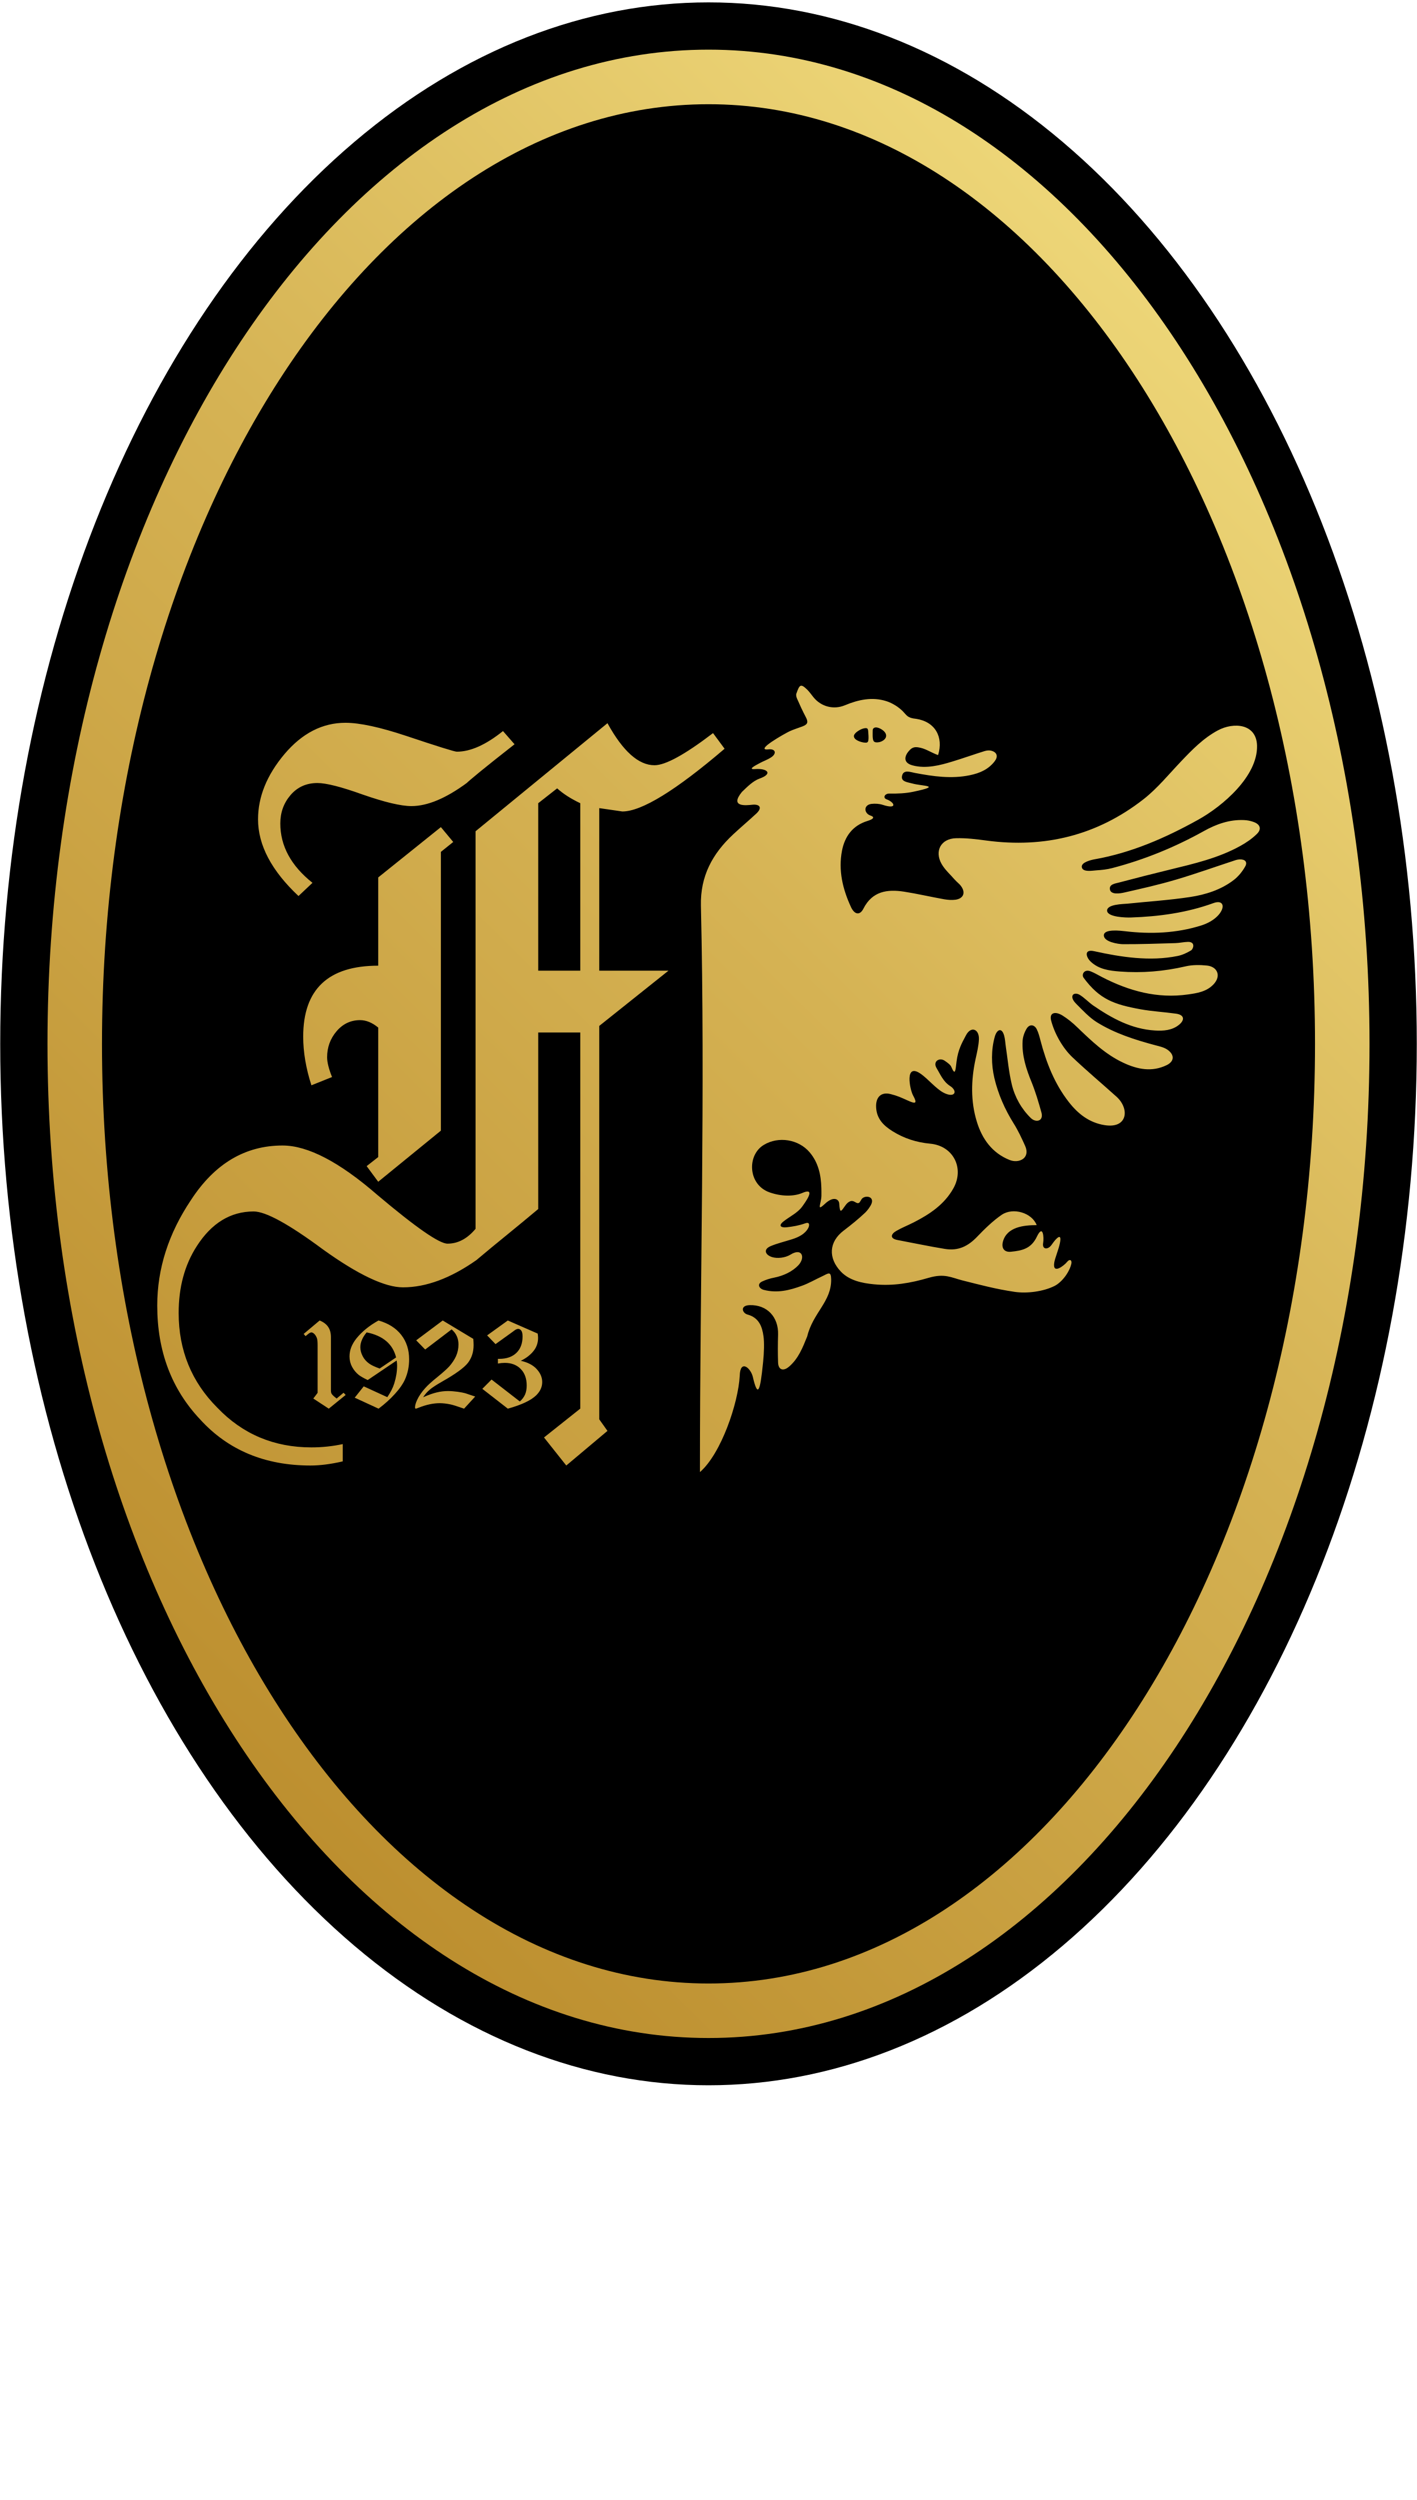 <?xml version="1.0" encoding="UTF-8" standalone="no"?>
<svg
   xml:space="preserve"
   width="238.095"
   height="420"
   style="shape-rendering:geometricPrecision;text-rendering:geometricPrecision;image-rendering:optimizeQuality;fill-rule:evenodd;clip-rule:evenodd"
   viewBox="0 0 250 441.14"
   version="1.1"
   id="svg4"
   sodipodi:docname="flamurtari.svg"
   inkscape:version="1.4.2 (f4327f4, 2025-05-13)"
   xmlns:inkscape="http://www.inkscape.org/namespaces/inkscape"
   xmlns:sodipodi="http://sodipodi.sourceforge.net/DTD/sodipodi-0.dtd"
   xmlns="http://www.w3.org/2000/svg"
   xmlns:svg="http://www.w3.org/2000/svg"><sodipodi:namedview
     id="namedview4"
     pagecolor="#ffffff"
     bordercolor="#000000"
     borderopacity="0.25"
     inkscape:showpageshadow="2"
     inkscape:pageopacity="0.0"
     inkscape:pagecheckerboard="0"
     inkscape:deskcolor="#d1d1d1"
     inkscape:zoom="1.9214286"
     inkscape:cx="118.92193"
     inkscape:cy="210"
     inkscape:window-width="1920"
     inkscape:window-height="1009"
     inkscape:window-x="-8"
     inkscape:window-y="-8"
     inkscape:window-maximized="1"
     inkscape:current-layer="svg4" /><defs
     id="defs3"><linearGradient
       id="a"
       x1="16.09"
       x2="233.91"
       y1="294.14"
       y2="74.25"
       gradientUnits="userSpaceOnUse"><stop
         offset="0"
         style="stop-opacity:1;stop-color:#bc8e2e"
         id="stop1" /><stop
         offset=".561"
         style="stop-opacity:1;stop-color:#d5b253"
         id="stop2" /><stop
         offset="1"
         style="stop-opacity:1;stop-color:#eed779"
         id="stop3" /></linearGradient></defs><ellipse
     cx="125"
     cy="184.19"
     rx="125"
     ry="183.77"
     style="fill:#000"
     id="ellipse3" /><path
     d="m 125,8.76 c 64.43,0 116.66,78.55 116.66,175.43 0,96.89 -52.23,175.43 -116.66,175.43 C 60.57,359.62 8.34,281.08 8.34,184.19 8.34,87.31 60.57,8.76 125,8.76 m 41.73,178.44 c -0.98,-0.69 -2.16,0.1 -1.5,1.23 0.7,1.18 1.22,2.44 2.38,3.18 1.49,0.95 0.85,2.23 -1.13,1.2 -1.32,-0.69 -2.75,-2.43 -3.97,-3.29 -2.98,-2.13 -1.97,2.74 -1.41,3.77 0.81,1.47 0.47,1.55 -1.01,0.87 -1.05,-0.48 -1.84,-0.83 -2.94,-1.1 -1.67,-0.43 -2.64,0.52 -2.57,2.28 0.08,2.04 1.27,3.25 2.9,4.27 2.03,1.27 4.25,1.98 6.65,2.2 4.06,0.37 6.08,4.32 4.09,7.88 -1.59,2.84 -4.17,4.56 -6.97,5.99 -1.03,0.53 -2.12,0.95 -3.12,1.53 -1.02,0.6 -1.09,1.34 0.19,1.59 2.76,0.52 5.64,1.13 8.41,1.58 2.35,0.38 4.07,-0.46 5.7,-2.17 1.28,-1.34 2.8,-2.82 4.33,-3.86 2,-1.35 5.33,-0.35 6.16,1.83 -2.33,0 -5.24,0.34 -5.95,2.88 -0.32,1.14 0.2,1.93 1.37,1.82 2.06,-0.2 3.61,-0.56 4.61,-2.66 1.1,-2.29 1.28,0.14 1.11,1.11 -0.21,1.17 0.84,1.27 1.51,0.3 0.84,-1.23 1.86,-2.22 1.44,-0.23 -0.22,1.07 -0.87,2.63 -0.99,3.39 -0.35,2.24 1.82,0.43 2.2,-0.05 0.62,-0.76 0.92,-0.28 0.83,0.19 -0.29,1.44 -1.59,3.27 -2.97,3.98 -2.02,1.01 -4.88,1.36 -7.03,1.05 -3.32,-0.49 -6,-1.21 -9.26,-2.03 -1.96,-0.5 -3.12,-1.27 -5.91,-0.46 -3.25,0.95 -6.29,1.48 -9.69,1.15 -2.09,-0.2 -4.33,-0.66 -5.84,-2.25 -2.25,-2.38 -2.12,-5.23 0.5,-7.22 1.3,-0.99 2.63,-2.06 3.82,-3.19 0.39,-0.38 0.9,-1.06 1.1,-1.57 0.46,-1.18 -0.85,-1.51 -1.57,-0.98 -0.31,0.23 -0.39,0.75 -0.7,0.87 -0.32,0.14 -0.66,-0.3 -1.13,-0.36 -0.34,-0.05 -0.82,0.25 -1.15,0.7 -0.85,1.19 -1.02,1.62 -1.15,-0.26 -0.05,-0.72 -0.96,-1.4 -2.53,0.07 -1.57,1.48 -0.63,-0.07 -0.61,-1.43 0.01,-0.47 0,-0.93 -0.01,-1.39 -0.07,-2.29 -0.53,-4.47 -2.07,-6.28 -1.95,-2.3 -5.5,-2.87 -8.08,-1.31 -3.01,1.8 -2.83,7.03 1.01,8.38 1.94,0.69 4.19,0.79 5.81,0.09 1.75,-0.75 1.53,0.27 -0.06,2.43 -0.84,1.14 -2.23,1.75 -3.33,2.64 -0.95,0.77 -0.34,1.11 0.6,1 1.11,-0.13 2.12,-0.29 3.31,-0.71 0.82,-0.29 0.71,0.45 0.48,0.87 -0.6,1.08 -1.75,1.6 -2.8,1.94 -1.25,0.4 -2.61,0.72 -3.81,1.22 -1.38,0.58 -0.95,1.57 0.24,1.94 0.89,0.28 2.29,0.16 3.26,-0.44 2.06,-1.27 2.64,0.53 1.4,1.86 -1.1,1.17 -2.67,1.88 -4.26,2.2 -0.72,0.14 -1.49,0.37 -2.16,0.69 -0.93,0.44 -0.55,1.26 0.31,1.48 2.36,0.61 4.5,0.08 6.7,-0.72 1.23,-0.44 2.38,-1.12 3.57,-1.67 1.07,-0.5 1.58,-1.02 1.61,0.51 0.07,3.96 -3.21,5.89 -4.23,10.09 -0.79,1.96 -1.55,3.92 -3.2,5.33 -0.96,0.83 -1.88,0.65 -1.94,-0.71 -0.06,-1.65 -0.05,-3.3 0,-4.94 0.09,-3.11 -1.94,-5.29 -5.01,-5.2 -1.76,0.05 -1.33,1.4 -0.38,1.66 2.02,0.55 2.59,2.13 2.82,3.85 0.15,1.12 0.1,2.84 -0.07,4.52 -0.53,5.37 -0.95,6.33 -1.81,2.65 -0.38,-1.62 -2.24,-3.18 -2.32,-0.2 -0.25,4.79 -3.27,13.73 -7.02,16.98 v -0.78 c 0,-32.84 0.94,-66.41 0.17,-99.16 -0.12,-5.25 2.06,-9.21 5.72,-12.61 1.34,-1.25 2.75,-2.43 4.09,-3.68 1.05,-1 0.6,-1.66 -0.73,-1.53 -1.07,0.11 -4.08,0.48 -1.84,-2.26 0.9,-0.86 1.94,-1.94 3.13,-2.36 2.4,-0.86 1.36,-1.84 -0.82,-1.67 -1.33,0.1 -0.07,-0.58 0.92,-1.1 0.63,-0.33 1.31,-0.57 1.9,-0.95 1.09,-0.72 0.78,-1.57 -0.44,-1.43 -2.62,0.3 2.88,-2.8 3.76,-3.21 0.72,-0.33 1.48,-0.55 2.21,-0.83 0.99,-0.38 1.08,-0.77 0.59,-1.7 -0.56,-1.05 -1.05,-2.14 -1.53,-3.23 -0.11,-0.26 -0.2,-0.62 -0.11,-0.87 0.54,-1.52 0.72,-1.87 1.93,-0.68 0.4,0.39 0.71,0.87 1.07,1.3 1.35,1.69 3.57,2.27 5.56,1.44 2.38,-0.99 4.83,-1.53 7.34,-0.72 1.05,0.34 2.11,1 2.89,1.78 0.7,0.71 0.79,1.18 2.33,1.33 3.4,0.51 4.87,3.23 3.89,6.4 -1.03,-0.35 -2.03,-1.03 -3.03,-1.27 -0.97,-0.23 -1.47,-0.21 -2.11,0.53 -0.86,0.99 -1.01,2.12 0.65,2.56 2.38,0.63 4.81,-0.01 7.07,-0.7 1.9,-0.58 3.77,-1.25 5.67,-1.84 0.37,-0.11 0.83,-0.15 1.19,-0.04 0.97,0.28 1.18,1.01 0.57,1.82 -1.1,1.46 -2.65,2.13 -4.39,2.49 -3.27,0.68 -6.49,0.21 -9.71,-0.4 -0.82,-0.16 -1.97,-0.62 -2.25,0.44 -0.31,1.12 0.97,1.19 1.75,1.41 1.78,0.51 5.49,0.35 0.27,1.46 -1.39,0.3 -2.9,0.36 -4.31,0.33 -0.75,-0.01 -1.21,0.75 -0.43,1.03 1.41,0.51 1.93,1.81 -0.68,0.97 -0.64,-0.21 -1.35,-0.25 -2,-0.18 -1.47,0.18 -1.35,1.67 -0.19,2.06 0.77,0.25 0.59,0.61 -0.52,0.95 -2.63,0.8 -4.02,2.73 -4.51,5.26 -0.67,3.47 0.13,6.79 1.59,9.94 0.64,1.37 1.58,1.49 2.19,0.28 1.56,-3.08 4.21,-3.46 7.17,-3 2.37,0.37 4.71,0.92 7.07,1.34 0.66,0.11 1.36,0.17 2.01,0.08 1.39,-0.19 1.82,-1.22 1.01,-2.36 -0.32,-0.45 -0.79,-0.78 -1.16,-1.2 -0.78,-0.9 -1.71,-1.72 -2.29,-2.73 -1.32,-2.31 -0.11,-4.5 2.54,-4.56 1.78,-0.05 3.58,0.17 5.36,0.41 10.24,1.38 19.55,-0.91 27.7,-7.27 2.43,-1.89 4.42,-4.35 6.56,-6.6 1.99,-2.1 3.99,-4.17 6.57,-5.56 2.81,-1.51 6.81,-1.2 6.93,2.65 0.16,5.43 -6.1,10.73 -10.37,13.1 -5.76,3.2 -11.75,5.83 -18.29,6.99 -0.58,0.1 -2.36,0.51 -2.27,1.35 0.11,0.99 1.91,0.64 2.55,0.6 0.95,-0.06 1.91,-0.16 2.82,-0.4 5.68,-1.48 11.08,-3.69 16.21,-6.55 2.19,-1.22 4.52,-2.04 7.07,-1.92 0.59,0.02 1.2,0.15 1.75,0.36 1.1,0.42 1.36,1.24 0.52,2.07 -0.84,0.83 -1.85,1.53 -2.88,2.1 -3.91,2.18 -8.24,3.17 -12.54,4.22 -2.98,0.73 -5.96,1.48 -8.93,2.27 -0.67,0.18 -1.77,0.29 -1.6,1.23 0.18,0.97 1.79,0.7 2.5,0.54 3.24,-0.74 6,-1.35 9.19,-2.29 3.48,-1.03 6.91,-2.26 10.36,-3.39 0.28,-0.1 0.58,-0.16 0.87,-0.17 0.92,-0.04 1.4,0.46 0.96,1.23 -0.51,0.92 -1.23,1.8 -2.06,2.43 -2.26,1.72 -4.95,2.56 -7.69,2.98 -3.66,0.55 -7.36,0.79 -11.05,1.17 -0.73,0.07 -3.63,0.09 -3.58,1.24 0.05,1.16 3.4,1.23 4.19,1.2 4.97,-0.17 9.86,-0.83 14.57,-2.54 2.71,-0.98 2.07,2.62 -2.16,3.95 -4.39,1.38 -8.91,1.55 -13.46,1.01 -0.69,-0.08 -3.62,-0.45 -3.71,0.67 -0.1,1.22 2.58,1.62 3.4,1.62 3.07,0.01 6.14,-0.1 9.2,-0.19 0.75,-0.02 1.49,-0.2 2.24,-0.22 1.38,-0.02 0.95,1.26 0.54,1.51 -0.72,0.43 -1.53,0.81 -2.36,0.98 -4.88,0.99 -9.97,0.21 -14.76,-0.85 -1.76,-0.39 -1.47,1.01 -0.57,1.86 1.42,1.34 3.28,1.59 5.12,1.73 3.91,0.3 7.77,-0.02 11.61,-0.91 1.21,-0.28 2.54,-0.27 3.79,-0.14 1.8,0.19 2.57,1.81 1.14,3.32 -1.23,1.3 -2.89,1.55 -4.51,1.78 -5.41,0.77 -10.41,-0.61 -15.17,-3.07 -0.67,-0.34 -1.31,-0.74 -2.01,-1.01 -1.15,-0.45 -1.65,0.58 -1.23,1.14 2.82,3.82 5.39,4.71 10.07,5.56 2.06,0.37 4.16,0.48 6.24,0.77 1.42,0.2 1.61,1.06 0.54,1.95 -1.24,1.01 -2.75,1.11 -4.27,1.02 -4.12,-0.25 -7.59,-2.15 -10.9,-4.42 -0.74,-0.51 -1.59,-1.4 -2.36,-1.86 -1.09,-0.65 -1.98,0.22 -0.66,1.54 1.12,1.13 2.37,2.47 3.64,3.26 3.2,2 6.79,3.13 10.42,4.1 0.69,0.18 1.42,0.34 2,0.72 1.27,0.83 1.41,2.05 -0.06,2.77 -2.61,1.27 -5.18,0.75 -7.68,-0.43 -3.18,-1.49 -5.66,-3.9 -8.15,-6.29 -0.77,-0.75 -1.63,-1.45 -2.54,-2.02 -1.29,-0.81 -2.38,-0.54 -2.03,0.85 0.59,2.31 2.05,4.88 3.75,6.49 2.53,2.4 5.2,4.64 7.79,6.97 2.36,2.12 1.99,5.71 -2.15,5.01 -2.67,-0.44 -4.64,-1.98 -6.26,-4.06 -2.52,-3.22 -3.97,-6.93 -5,-10.84 -0.18,-0.69 -0.35,-1.39 -0.67,-2.02 -0.43,-0.85 -1.28,-0.92 -1.77,-0.11 -0.39,0.64 -0.68,1.44 -0.72,2.18 -0.15,2.57 0.63,4.94 1.59,7.29 0.7,1.73 1.23,3.53 1.73,5.33 0.43,1.56 -0.99,1.87 -1.9,0.96 -1.64,-1.616 -2.794,-3.66 -3.33,-5.9 -0.52,-2.17 -0.72,-4.42 -1.05,-6.64 -0.1,-0.66 -0.12,-1.35 -0.3,-1.99 -0.44,-1.52 -1.29,-1.05 -1.65,0.2 -0.66,2.34 -0.62,4.95 -0.08,7.28 0.68,2.87 1.85,5.53 3.42,8.04 0.79,1.26 1.42,2.62 2.03,3.98 0.94,2.14 -1.1,3.12 -2.75,2.46 -3.07,-1.23 -4.85,-3.69 -5.79,-6.76 -1.11,-3.64 -1.02,-7.32 -0.23,-11.01 0.25,-1.17 0.55,-2.35 0.6,-3.53 0.07,-1.78 -1.39,-2.42 -2.29,-0.69 -0.73,1.37 -1.37,2.49 -1.65,4.56 -0.2,1.53 -0.2,2.74 -0.94,0.99 -0.14,-0.35 -0.58,-0.67 -1.12,-1.05 m -77.14,45.81 5.27,2.31 c 0.04,0.27 0.07,0.52 0.07,0.74 0,0.91 -0.28,1.7 -0.84,2.38 -0.55,0.67 -1.29,1.24 -2.21,1.68 1.25,0.28 2.19,0.78 2.83,1.49 0.63,0.7 0.95,1.45 0.95,2.26 0,0.86 -0.35,1.64 -1.05,2.33 -0.91,0.9 -2.58,1.69 -5.02,2.37 l -4.5,-3.5 1.63,-1.64 4.99,3.87 c 0.42,-0.37 0.72,-0.78 0.92,-1.22 0.19,-0.43 0.29,-0.97 0.29,-1.6 0,-1.22 -0.34,-2.18 -1.05,-2.91 -0.7,-0.72 -1.64,-1.08 -2.82,-1.08 -0.37,0 -0.78,0.04 -1.21,0.12 v -0.83 h 0.22 c 1.31,0 2.32,-0.35 3.05,-1.06 0.72,-0.7 1.08,-1.66 1.08,-2.89 0,-0.5 -0.08,-0.84 -0.23,-1.04 -0.16,-0.2 -0.33,-0.3 -0.54,-0.3 -0.2,0 -0.46,0.12 -0.76,0.35 l -0.18,0.14 -3.06,2.2 -1.48,-1.54 z m -16.17,3.5 4.68,-3.5 5.4,3.25 c 0.03,0.44 0.05,0.8 0.05,1.1 0,1.22 -0.34,2.27 -1.01,3.14 -0.68,0.86 -2.19,1.96 -4.53,3.28 -1.05,0.6 -1.79,1.08 -2.21,1.45 -0.43,0.36 -0.82,0.8 -1.16,1.33 0.91,-0.41 1.71,-0.69 2.38,-0.85 0.68,-0.17 1.35,-0.25 2.01,-0.25 0.56,0 1.13,0.05 1.72,0.13 0.59,0.09 1.03,0.17 1.34,0.26 l 1.74,0.58 -1.96,2.14 c -1.17,-0.41 -1.97,-0.66 -2.39,-0.75 -0.67,-0.14 -1.31,-0.22 -1.91,-0.22 -1.14,0 -2.38,0.27 -3.72,0.8 -0.28,0.11 -0.44,0.17 -0.49,0.17 -0.05,0 -0.08,-0.01 -0.1,-0.05 -0.03,-0.03 -0.05,-0.09 -0.05,-0.16 0,-0.37 0.13,-0.81 0.37,-1.33 0.33,-0.71 0.81,-1.4 1.43,-2.09 0.44,-0.5 1.15,-1.15 2.15,-1.95 0.99,-0.81 1.68,-1.43 2.06,-1.84 0.53,-0.6 0.94,-1.21 1.23,-1.85 0.29,-0.65 0.43,-1.33 0.43,-2.06 0,-1.08 -0.4,-1.97 -1.21,-2.66 L 75,238.13 Z m -10.85,10.12 1.59,-2 4.16,1.91 c 0.58,-0.86 0.99,-1.66 1.22,-2.4 0.34,-1.09 0.51,-2.15 0.51,-3.17 0,-0.23 -0.02,-0.53 -0.08,-0.9 l -5.11,3.45 c -0.78,-0.38 -1.32,-0.69 -1.6,-0.92 -0.46,-0.37 -0.84,-0.83 -1.15,-1.39 -0.3,-0.56 -0.46,-1.18 -0.46,-1.86 0,-1.1 0.41,-2.15 1.21,-3.16 0.98,-1.22 2.29,-2.28 3.91,-3.18 1.74,0.5 3.08,1.34 4.01,2.54 0.93,1.19 1.39,2.63 1.39,4.31 0,1.27 -0.24,2.44 -0.71,3.51 -0.36,0.81 -0.96,1.68 -1.8,2.6 -0.83,0.92 -1.79,1.78 -2.88,2.6 z m 7.3,-7.1 c -0.58,-2.36 -2.31,-3.84 -5.19,-4.42 -0.37,0.43 -0.65,0.87 -0.83,1.3 -0.19,0.43 -0.29,0.88 -0.29,1.32 0,0.53 0.14,1.06 0.41,1.57 0.26,0.52 0.65,0.96 1.17,1.33 0.38,0.27 0.99,0.56 1.83,0.86 z m -16.31,-4.15 2.82,-2.37 c 0.68,0.28 1.18,0.65 1.5,1.13 0.33,0.47 0.49,1.08 0.49,1.83 v 9.4 c 0,0.26 0.05,0.46 0.13,0.59 0.16,0.23 0.46,0.5 0.88,0.82 l 1.22,-1.02 0.37,0.39 -2.98,2.42 -2.73,-1.79 0.76,-1 v -8.42 c 0,-0.57 -0.04,-0.97 -0.11,-1.19 -0.12,-0.35 -0.3,-0.64 -0.54,-0.85 -0.17,-0.14 -0.32,-0.21 -0.45,-0.21 -0.15,0 -0.36,0.11 -0.62,0.33 -0.16,0.14 -0.3,0.25 -0.41,0.33 z M 45.5,144.57 c 0,4.56 2.38,9.07 7.14,13.54 l 2.47,-2.33 c -3.78,-3.01 -5.68,-6.5 -5.68,-10.48 0,-1.94 0.61,-3.61 1.82,-5.02 1.22,-1.41 2.79,-2.11 4.73,-2.11 1.56,0 4.22,0.68 8.01,2.04 3.88,1.35 6.74,2.03 8.58,2.03 2.82,0 6.07,-1.36 9.76,-4.07 0.19,-0.2 0.97,-0.85 2.32,-1.97 1.36,-1.11 3.4,-2.74 6.12,-4.87 L 88.73,129 c -3.01,2.42 -5.72,3.64 -8.15,3.64 -0.39,0 -3.35,-0.92 -8.88,-2.77 -4.65,-1.55 -8.25,-2.33 -10.77,-2.33 -4.07,0 -7.66,1.85 -10.77,5.53 -3.1,3.69 -4.66,7.52 -4.66,11.5 m 21.21,59.6 -2.04,1.6 2.04,2.76 11.06,-9.02 v -49.19 l 2.18,-1.75 -2.18,-2.62 -11.06,8.88 v 15.57 c -8.83,0 -13.24,4.17 -13.24,12.52 0,2.72 0.48,5.58 1.45,8.59 l 3.64,-1.46 c -0.58,-1.45 -0.87,-2.62 -0.87,-3.49 0,-1.75 0.56,-3.28 1.67,-4.59 1.12,-1.31 2.5,-1.96 4.15,-1.96 1.07,0 2.13,0.43 3.2,1.31 z m 35.66,-32.89 h -7.42 v -29.55 l 3.34,-2.62 c 1.07,0.97 2.43,1.84 4.08,2.62 z M 54.78,258.6 c 1.65,0 3.54,-0.24 5.67,-0.73 v -3.05 c -1.84,0.39 -3.68,0.58 -5.53,0.58 -6.6,0 -12.13,-2.33 -16.59,-6.99 -4.56,-4.56 -6.84,-10.14 -6.84,-16.73 0,-4.56 1.07,-8.49 3.2,-11.79 2.62,-4.08 5.97,-6.12 10.04,-6.12 2.14,0 6.21,2.24 12.23,6.7 6.21,4.46 10.92,6.69 14.12,6.69 4.07,0 8.39,-1.6 12.95,-4.8 1.85,-1.55 3.66,-3.06 5.46,-4.51 1.79,-1.46 3.61,-2.96 5.46,-4.51 v -31.15 h 7.42 v 66.37 l -6.4,5.09 3.93,4.95 7.27,-6.11 -1.45,-2.04 v -69.42 l 12.22,-9.75 H 105.72 V 142.6 c 1.36,0.2 2.37,0.34 3.05,0.44 l 1.02,0.15 c 3.4,0 9.41,-3.69 18.05,-11.07 l -2.04,-2.76 c -4.95,3.78 -8.39,5.67 -10.33,5.67 -2.82,0 -5.58,-2.47 -8.3,-7.42 l -23.28,19.07 v 70.15 c -1.46,1.75 -3.11,2.62 -4.95,2.62 -1.46,0 -5.58,-2.86 -12.37,-8.59 -6.7,-5.82 -12.28,-8.73 -16.74,-8.73 -6.6,0 -11.98,3.2 -16.16,9.61 -3.97,5.92 -5.96,12.13 -5.96,18.63 0,8.05 2.52,14.74 7.56,20.08 4.95,5.44 11.45,8.15 19.51,8.15 M 155.11,130.96 c 0.48,-0.09 1.26,-0.49 1.24,-1.17 -0.02,-0.7 -0.94,-1.26 -1.53,-1.4 -0.49,-0.12 -0.83,0.1 -0.84,0.46 0,0.49 -0.08,1.61 0.18,1.94 0.15,0.2 0.47,0.26 0.95,0.17 m -4.45,-1.07 c 0,-0.53 1.07,-1.19 1.66,-1.34 0.69,-0.16 0.83,-0.06 0.87,0.55 0.03,0.43 0.09,1.07 0.03,1.49 -0.06,0.47 -0.3,0.49 -0.75,0.44 -0.59,-0.07 -1.81,-0.44 -1.81,-1.14 M 125,18.39 c 59.12,0 107.04,74.23 107.04,165.8 C 232.04,275.77 184.12,350 125,350 65.88,350 17.96,275.77 17.96,184.19 17.96,92.62 65.88,18.39 125,18.39"
     style="fill:url(#a)"
     id="path4"
     sodipodi:nodetypes="cssscccccccccccccccccccccccccccccccccccccccccccccccccccccccccccccccccccccccccccccsccccccccccccccccccccccccccccccccccccccccccccccccccccccccccccccssccccccccccccccccccccccccccccccccccccccccccccccccccccccccccccccccccccccccccccscccsccccccscsccscscsccccccccscccccscccccscscscccccscccccccsccccscccscccccccscccccccsscccccccsccsccccccscscsccccscscccccccccccsccscscccccccccccscscscsccccccccccccccscccscccscscscccccccccccccccsssc" /></svg>
